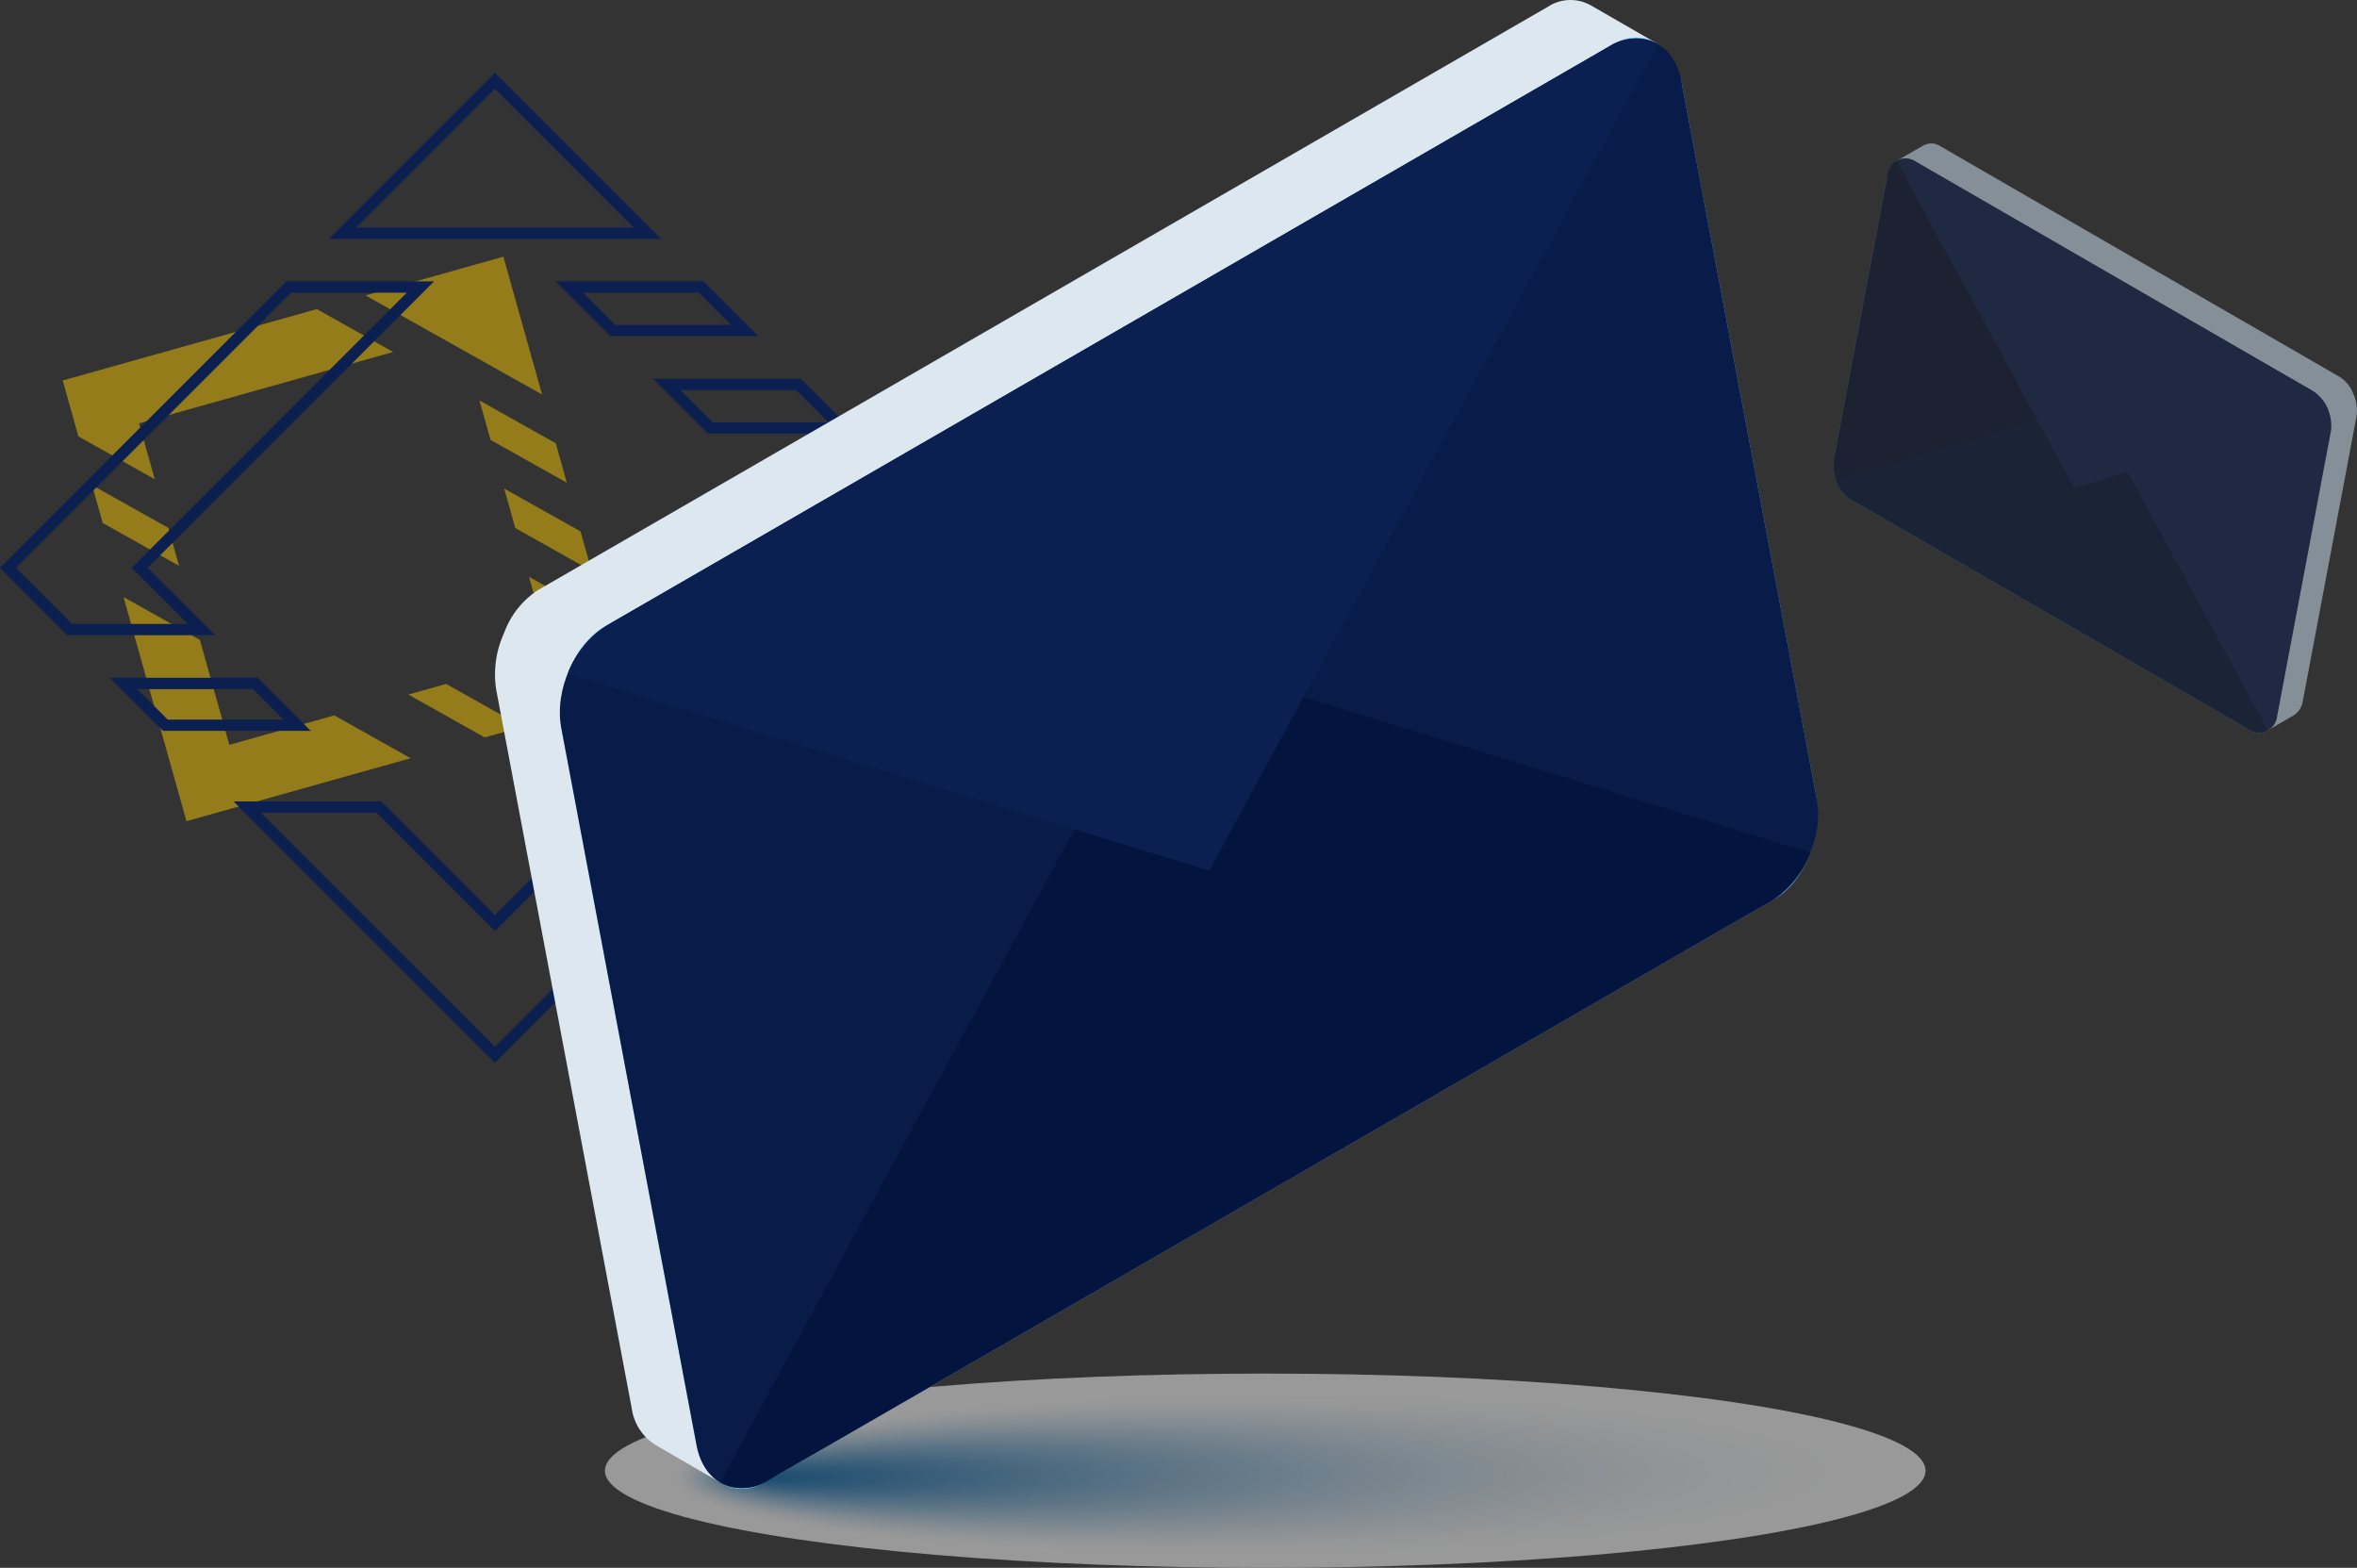 <svg xmlns="http://www.w3.org/2000/svg" xmlns:xlink="http://www.w3.org/1999/xlink" width="314.117" height="208.929" viewBox="0 0 314.117 208.929">
  <rect x="0" y="0" width="314.117" height="208.929" fill="#333333" stroke="none"/>
  <defs>
    <clipPath id="clip-path">
      <ellipse id="Ellipse_96" data-name="Ellipse 96" cx="88" cy="12.944" rx="88" ry="12.944" transform="translate(210.447 312.024)" fill="none"/>
    </clipPath>
    <linearGradient id="linear-gradient" x1="-123.683" y1="23.212" x2="-122.542" y2="23.212" gradientUnits="objectBoundingBox">
      <stop offset="0" stop-color="#7bdaff"/>
      <stop offset="1" stop-color="#59bdef"/>
    </linearGradient>
    <linearGradient id="linear-gradient-2" x1="-18.466" y1="-1.705" x2="-17.325" y2="-1.705" xlink:href="#linear-gradient"/>
  </defs>
  <g id="Contact-us" transform="translate(-129.829 -128.982)">
    <g id="Group_22" data-name="Group 22">
      <path id="Path_173" data-name="Path 173" d="M234.166,250.505l3.072-1.774L240.3,250.5l-3.073,1.775Z" fill="#fff"/>
      <path id="Path_174" data-name="Path 174" d="M240.7,254.277l3.073-1.774,3.061,1.768-3.072,1.773Z" fill="#fff"/>
      <path id="Path_175" data-name="Path 175" d="M247.234,258.05l3.073-1.774,3.061,1.767-3.072,1.775Z" fill="#fff"/>
      <path id="Path_176" data-name="Path 176" d="M253.768,261.822l3.072-1.774,3.061,1.768-3.072,1.773Z" fill="#fff"/>
      <path id="Path_177" data-name="Path 177" d="M260.3,265.6l3.072-1.774,3.062,1.767-3.073,1.775Z" fill="#fff"/>
    </g>
    <g id="Group_25" data-name="Group 25" opacity="0.5" style="mix-blend-mode: multiply;isolation: isolate">
      <g id="Group_24" data-name="Group 24">
        <g id="Group_23" data-name="Group 23" clip-path="url(#clip-path)">
          <rect id="Rectangle_558" data-name="Rectangle 558" width="176" height="25.888" transform="translate(210.447 312.024)" fill="#fff"/>
          <ellipse id="Ellipse_1" data-name="Ellipse 1" cx="78.792" cy="10.578" rx="78.792" ry="10.578" transform="translate(219.388 315.376) rotate(-0.323)" fill="#fff"/>
          <ellipse id="Ellipse_2" data-name="Ellipse 2" cx="78.483" cy="10.537" rx="78.483" ry="10.537" transform="translate(219.428 315.417) rotate(-0.323)" fill="#fff"/>
          <ellipse id="Ellipse_3" data-name="Ellipse 3" cx="78.174" cy="10.495" rx="78.174" ry="10.495" transform="translate(219.467 315.458) rotate(-0.323)" fill="#fff"/>
          <ellipse id="Ellipse_4" data-name="Ellipse 4" cx="77.865" cy="10.454" rx="77.865" ry="10.454" transform="translate(219.507 315.499) rotate(-0.323)" fill="#fff"/>
          <ellipse id="Ellipse_5" data-name="Ellipse 5" cx="77.556" cy="10.412" rx="77.556" ry="10.412" transform="translate(219.546 315.54) rotate(-0.323)" fill="#fff"/>
          <ellipse id="Ellipse_6" data-name="Ellipse 6" cx="77.247" cy="10.371" rx="77.247" ry="10.371" transform="translate(219.585 315.582) rotate(-0.323)" fill="#feffff"/>
          <ellipse id="Ellipse_7" data-name="Ellipse 7" cx="76.938" cy="10.329" rx="76.938" ry="10.329" transform="translate(219.625 315.623) rotate(-0.323)" fill="#feffff"/>
          <ellipse id="Ellipse_8" data-name="Ellipse 8" cx="76.629" cy="10.288" rx="76.629" ry="10.288" transform="matrix(1, -0.006, 0.006, 1, 219.664, 315.664)" fill="#fefeff"/>
          <ellipse id="Ellipse_9" data-name="Ellipse 9" cx="76.32" cy="10.246" rx="76.32" ry="10.246" transform="translate(219.704 315.705) rotate(-0.323)" fill="#fefeff"/>
          <ellipse id="Ellipse_10" data-name="Ellipse 10" cx="76.011" cy="10.205" rx="76.011" ry="10.205" transform="translate(219.743 315.746) rotate(-0.323)" fill="#fefeff"/>
          <ellipse id="Ellipse_11" data-name="Ellipse 11" cx="75.702" cy="10.163" rx="75.702" ry="10.163" transform="translate(219.782 315.787) rotate(-0.323)" fill="#fdfeff"/>
          <ellipse id="Ellipse_12" data-name="Ellipse 12" cx="75.393" cy="10.122" rx="75.393" ry="10.122" transform="translate(219.822 315.828) rotate(-0.323)" fill="#fdfefe"/>
          <ellipse id="Ellipse_13" data-name="Ellipse 13" cx="75.084" cy="10.08" rx="75.084" ry="10.08" transform="translate(219.861 315.869) rotate(-0.323)" fill="#fdfefe"/>
          <ellipse id="Ellipse_14" data-name="Ellipse 14" cx="74.775" cy="10.039" rx="74.775" ry="10.039" transform="translate(219.901 315.91) rotate(-0.323)" fill="#fdfefe"/>
          <ellipse id="Ellipse_15" data-name="Ellipse 15" cx="74.466" cy="9.997" rx="74.466" ry="9.997" transform="translate(219.94 315.951) rotate(-0.323)" fill="#fcfdfe"/>
          <ellipse id="Ellipse_16" data-name="Ellipse 16" cx="74.157" cy="9.956" rx="74.157" ry="9.956" transform="matrix(1, -0.006, 0.006, 1, 219.98, 315.993)" fill="#fcfdfe"/>
          <ellipse id="Ellipse_17" data-name="Ellipse 17" cx="73.848" cy="9.914" rx="73.848" ry="9.914" transform="translate(220.019 316.034) rotate(-0.323)" fill="#fcfdfe"/>
          <ellipse id="Ellipse_18" data-name="Ellipse 18" cx="73.539" cy="9.873" rx="73.539" ry="9.873" transform="translate(220.058 316.075) rotate(-0.323)" fill="#fbfdfe"/>
          <path id="Path_178" data-name="Path 178" d="M366.611,325.121c.031,5.429-32.73,10.016-73.173,10.244s-73.254-3.988-73.285-9.418,32.731-10.016,73.174-10.244S366.581,319.691,366.611,325.121Z" fill="#fbfdfe"/>
          <ellipse id="Ellipse_19" data-name="Ellipse 19" cx="72.921" cy="9.79" rx="72.921" ry="9.79" transform="translate(220.137 316.157) rotate(-0.323)" fill="#fbfcfe"/>
          <ellipse id="Ellipse_20" data-name="Ellipse 20" cx="72.612" cy="9.748" rx="72.612" ry="9.748" transform="matrix(1, -0.006, 0.006, 1, 220.177, 316.198)" fill="#fafcfe"/>
          <ellipse id="Ellipse_21" data-name="Ellipse 21" cx="72.303" cy="9.707" rx="72.303" ry="9.707" transform="matrix(1, -0.006, 0.006, 1, 220.216, 316.239)" fill="#fafcfd"/>
          <ellipse id="Ellipse_22" data-name="Ellipse 22" cx="71.994" cy="9.665" rx="71.994" ry="9.665" transform="translate(220.256 316.28) rotate(-0.323)" fill="#fafcfd"/>
          <ellipse id="Ellipse_23" data-name="Ellipse 23" cx="71.685" cy="9.624" rx="71.685" ry="9.624" transform="matrix(1, -0.006, 0.006, 1, 220.295, 316.322)" fill="#f9fcfd"/>
          <ellipse id="Ellipse_24" data-name="Ellipse 24" cx="71.376" cy="9.582" rx="71.376" ry="9.582" transform="translate(220.334 316.363) rotate(-0.323)" fill="#f9fbfd"/>
          <ellipse id="Ellipse_25" data-name="Ellipse 25" cx="71.067" cy="9.541" rx="71.067" ry="9.541" transform="matrix(1, -0.006, 0.006, 1, 220.374, 316.404)" fill="#f8fbfd"/>
          <ellipse id="Ellipse_26" data-name="Ellipse 26" cx="70.758" cy="9.499" rx="70.758" ry="9.499" transform="translate(220.413 316.445) rotate(-0.323)" fill="#f8fbfd"/>
          <ellipse id="Ellipse_27" data-name="Ellipse 27" cx="70.449" cy="9.458" rx="70.449" ry="9.458" transform="translate(220.453 316.486) rotate(-0.323)" fill="#f8fafd"/>
          <path id="Path_179" data-name="Path 179" d="M360.824,325.152c.029,5.2-31.35,9.594-70.086,9.812s-70.164-3.82-70.193-9.021,31.349-9.593,70.086-9.812S360.794,319.952,360.824,325.152Z" fill="#f7fafc"/>
          <ellipse id="Ellipse_28" data-name="Ellipse 28" cx="69.831" cy="9.375" rx="69.831" ry="9.375" transform="translate(220.532 316.568) rotate(-0.323)" fill="#f7fafc"/>
          <ellipse id="Ellipse_29" data-name="Ellipse 29" cx="69.522" cy="9.334" rx="69.522" ry="9.334" transform="translate(220.571 316.609) rotate(-0.323)" fill="#f6fafc"/>
          <path id="Path_180" data-name="Path 180" d="M359.087,325.161c.029,5.132-30.935,9.467-69.16,9.683s-69.235-3.77-69.264-8.9,30.935-9.467,69.16-9.682S359.058,320.03,359.087,325.161Z" fill="#f6f9fc"/>
          <ellipse id="Ellipse_30" data-name="Ellipse 30" cx="68.904" cy="9.251" rx="68.904" ry="9.251" transform="matrix(1, -0.006, 0.006, 1, 220.65, 316.691)" fill="#f5f9fc"/>
          <ellipse id="Ellipse_31" data-name="Ellipse 31" cx="68.595" cy="9.209" rx="68.595" ry="9.209" transform="translate(220.689 316.733) rotate(-0.323)" fill="#f5f9fc"/>
          <ellipse id="Ellipse_32" data-name="Ellipse 32" cx="68.286" cy="9.168" rx="68.286" ry="9.168" transform="translate(220.729 316.774) rotate(-0.323)" fill="#f4f9fc"/>
          <ellipse id="Ellipse_33" data-name="Ellipse 33" cx="67.977" cy="9.126" rx="67.977" ry="9.126" transform="matrix(1, -0.006, 0.006, 1, 220.768, 316.815)" fill="#f4f8fb"/>
          <ellipse id="Ellipse_34" data-name="Ellipse 34" cx="67.668" cy="9.085" rx="67.668" ry="9.085" transform="matrix(1, -0.006, 0.006, 1, 220.807, 316.856)" fill="#f3f8fb"/>
          <ellipse id="Ellipse_35" data-name="Ellipse 35" cx="67.359" cy="9.043" rx="67.359" ry="9.043" transform="translate(220.847 316.897) rotate(-0.323)" fill="#f3f8fb"/>
          <ellipse id="Ellipse_36" data-name="Ellipse 36" cx="67.05" cy="9.002" rx="67.05" ry="9.002" transform="translate(220.886 316.938) rotate(-0.323)" fill="#f2f7fb"/>
          <ellipse id="Ellipse_37" data-name="Ellipse 37" cx="66.742" cy="8.96" rx="66.742" ry="8.96" transform="matrix(1, -0.006, 0.006, 1, 220.926, 316.979)" fill="#f2f7fb"/>
          <path id="Path_181" data-name="Path 181" d="M353.878,325.189c.028,4.926-29.692,9.087-66.381,9.294s-66.454-3.618-66.482-8.544,29.692-9.086,66.382-9.293S353.85,320.264,353.878,325.189Z" fill="#f1f7fb"/>
          <ellipse id="Ellipse_38" data-name="Ellipse 38" cx="66.124" cy="8.877" rx="66.124" ry="8.877" transform="matrix(1, -0.006, 0.006, 1, 221.005, 317.061)" fill="#f1f6fa"/>
          <ellipse id="Ellipse_39" data-name="Ellipse 39" cx="65.814" cy="8.836" rx="65.814" ry="8.836" transform="translate(221.044 317.103) rotate(-0.323)" fill="#f0f6fa"/>
          <path id="Path_182" data-name="Path 182" d="M352.142,325.2c.027,4.857-29.278,8.959-65.455,9.163s-65.527-3.567-65.554-8.424,29.278-8.96,65.455-9.164S352.115,320.342,352.142,325.2Z" fill="#f0f6fa"/>
          <path id="Path_183" data-name="Path 183" d="M351.563,325.2c.027,4.834-29.14,8.917-65.146,9.12s-65.218-3.551-65.245-8.385,29.14-8.917,65.146-9.12S351.536,320.368,351.563,325.2Z" fill="#eff5fa"/>
          <path id="Path_184" data-name="Path 184" d="M350.984,325.2c.027,4.811-29,8.875-64.837,9.077s-64.908-3.534-64.936-8.345,29-8.875,64.838-9.077S350.957,320.394,350.984,325.2Z" fill="#eef5fa"/>
          <path id="Path_185" data-name="Path 185" d="M350.406,325.208c.027,4.788-28.864,8.833-64.529,9.034s-64.6-3.517-64.626-8.3,28.863-8.833,64.528-9.034S350.379,320.42,350.406,325.208Z" fill="#eef5fa"/>
          <ellipse id="Ellipse_40" data-name="Ellipse 40" cx="64.27" cy="8.628" rx="64.27" ry="8.628" transform="matrix(1, -0.006, 0.006, 1, 221.241, 317.308)" fill="#edf4f9"/>
          <path id="Path_186" data-name="Path 186" d="M349.248,325.214c.027,4.743-28.587,8.749-63.911,8.948s-63.981-3.484-64.008-8.226,28.587-8.748,63.911-8.948S349.221,320.472,349.248,325.214Z" fill="#edf4f9"/>
          <ellipse id="Ellipse_41" data-name="Ellipse 41" cx="63.652" cy="8.545" rx="63.652" ry="8.545" transform="translate(221.32 317.39) rotate(-0.323)" fill="#ecf3f9"/>
          <ellipse id="Ellipse_42" data-name="Ellipse 42" cx="63.343" cy="8.504" rx="63.343" ry="8.504" transform="matrix(1, -0.006, 0.006, 1, 221.359, 317.431)" fill="#ebf3f9"/>
          <path id="Path_187" data-name="Path 187" d="M347.512,325.224c.026,4.673-28.173,8.621-62.985,8.818s-63.054-3.434-63.08-8.107,28.172-8.622,62.984-8.818S347.485,320.55,347.512,325.224Z" fill="#ebf3f9"/>
          <path id="Path_188" data-name="Path 188" d="M346.933,325.227c.026,4.65-28.035,8.579-62.676,8.774s-62.745-3.416-62.771-8.067,28.034-8.579,62.676-8.774S346.907,320.576,346.933,325.227Z" fill="#eaf2f8"/>
          <ellipse id="Ellipse_43" data-name="Ellipse 43" cx="62.416" cy="8.379" rx="62.416" ry="8.379" transform="translate(221.478 317.555) rotate(-0.323)" fill="#eaf2f8"/>
          <ellipse id="Ellipse_44" data-name="Ellipse 44" cx="62.107" cy="8.338" rx="62.107" ry="8.338" transform="translate(221.517 317.596) rotate(-0.323)" fill="#e9f2f8"/>
          <path id="Path_189" data-name="Path 189" d="M345.2,325.236c.026,4.582-27.621,8.452-61.75,8.645s-61.818-3.366-61.844-7.948,27.621-8.452,61.75-8.645S345.171,320.654,345.2,325.236Z" fill="#e8f1f8"/>
          <path id="Path_190" data-name="Path 190" d="M344.618,325.239c.025,4.559-27.483,8.41-61.441,8.6s-61.509-3.349-61.535-7.908,27.483-8.41,61.442-8.6S344.592,320.68,344.618,325.239Z" fill="#e8f1f7"/>
          <ellipse id="Ellipse_45" data-name="Ellipse 45" cx="61.18" cy="8.213" rx="61.18" ry="8.213" transform="translate(221.635 317.719) rotate(-0.323)" fill="#e7f0f7"/>
          <ellipse id="Ellipse_46" data-name="Ellipse 46" cx="60.871" cy="8.172" rx="60.871" ry="8.172" transform="translate(221.675 317.76) rotate(-0.323)" fill="#e6f0f7"/>
          <ellipse id="Ellipse_47" data-name="Ellipse 47" cx="60.562" cy="8.131" rx="60.562" ry="8.131" transform="translate(221.714 317.801) rotate(-0.323)" fill="#e6eff7"/>
          <ellipse id="Ellipse_48" data-name="Ellipse 48" cx="60.253" cy="8.089" rx="60.253" ry="8.089" transform="translate(221.754 317.843) rotate(-0.323)" fill="#e5eff7"/>
          <ellipse id="Ellipse_49" data-name="Ellipse 49" cx="59.944" cy="8.048" rx="59.944" ry="8.048" transform="translate(221.793 317.884) rotate(-0.323)" fill="#e4eff6"/>
          <ellipse id="Ellipse_50" data-name="Ellipse 50" cx="59.635" cy="8.006" rx="59.635" ry="8.006" transform="translate(221.832 317.925) rotate(-0.323)" fill="#e4eef6"/>
          <path id="Path_191" data-name="Path 191" d="M340.566,325.261c.025,4.4-26.515,8.114-59.279,8.3s-59.345-3.231-59.37-7.63,26.515-8.114,59.28-8.3S340.542,320.862,340.566,325.261Z" fill="#e3eef6"/>
          <path id="Path_192" data-name="Path 192" d="M339.988,325.264c.024,4.376-26.378,8.072-58.971,8.256s-59.036-3.214-59.061-7.59,26.377-8.072,58.971-8.256S339.963,320.888,339.988,325.264Z" fill="#e2edf6"/>
          <ellipse id="Ellipse_51" data-name="Ellipse 51" cx="58.708" cy="7.882" rx="58.708" ry="7.882" transform="translate(221.951 318.048) rotate(-0.323)" fill="#e1edf6"/>
          <path id="Path_193" data-name="Path 193" d="M338.83,325.27c.025,4.33-26.1,7.988-58.354,8.17s-58.417-3.181-58.442-7.511,26.1-7.987,58.354-8.169S338.806,320.94,338.83,325.27Z" fill="#e1ecf5"/>
          <path id="Path_194" data-name="Path 194" d="M338.251,325.274c.025,4.307-25.963,7.945-58.045,8.126s-58.108-3.164-58.133-7.471,25.964-7.945,58.045-8.126S338.227,320.966,338.251,325.274Z" fill="#e0ecf5"/>
          <path id="Path_195" data-name="Path 195" d="M337.672,325.277c.025,4.284-25.825,7.9-57.736,8.083s-57.8-3.147-57.823-7.432,25.825-7.9,57.736-8.082S337.648,320.992,337.672,325.277Z" fill="#dfecf5"/>
          <path id="Path_196" data-name="Path 196" d="M337.094,325.28c.024,4.261-25.687,7.861-57.428,8.04s-57.49-3.131-57.514-7.392,25.687-7.861,57.427-8.04S337.07,321.018,337.094,325.28Z" fill="#dfebf5"/>
          <ellipse id="Ellipse_52" data-name="Ellipse 52" cx="57.163" cy="7.674" rx="57.163" ry="7.674" transform="translate(222.148 318.254) rotate(-0.323)" fill="#deebf4"/>
          <ellipse id="Ellipse_53" data-name="Ellipse 53" cx="56.854" cy="7.633" rx="56.854" ry="7.633" transform="translate(222.187 318.295) rotate(-0.323)" fill="#ddeaf4"/>
          <path id="Path_197" data-name="Path 197" d="M335.357,325.289c.024,4.193-25.272,7.734-56.5,7.91s-56.563-3.08-56.587-7.272,25.273-7.734,56.5-7.91S335.334,321.1,335.357,325.289Z" fill="#dceaf4"/>
          <ellipse id="Ellipse_54" data-name="Ellipse 54" cx="56.236" cy="7.55" rx="56.236" ry="7.55" transform="matrix(1, -0.006, 0.006, 1, 222.266, 318.377)" fill="#dce9f4"/>
          <ellipse id="Ellipse_55" data-name="Ellipse 55" cx="55.927" cy="7.508" rx="55.927" ry="7.508" transform="matrix(1, -0.006, 0.006, 1, 222.305, 318.418)" fill="#dbe9f3"/>
          <path id="Path_198" data-name="Path 198" d="M333.621,325.3c.023,4.124-24.858,7.608-55.575,7.781s-55.636-3.029-55.659-7.153,24.859-7.607,55.575-7.781S333.6,321.175,333.621,325.3Z" fill="#dae8f3"/>
          <path id="Path_199" data-name="Path 199" d="M333.042,325.3c.023,4.1-24.72,7.564-55.266,7.737s-55.327-3.013-55.35-7.113,24.72-7.565,55.266-7.738S333.019,321.2,333.042,325.3Z" fill="#d9e8f3"/>
          <ellipse id="Ellipse_56" data-name="Ellipse 56" cx="55" cy="7.384" rx="55" ry="7.384" transform="translate(222.424 318.541) rotate(-0.323)" fill="#d8e7f3"/>
          <ellipse id="Ellipse_57" data-name="Ellipse 57" cx="54.691" cy="7.342" rx="54.691" ry="7.342" transform="matrix(1, -0.006, 0.006, 1, 222.463, 318.583)" fill="#d8e7f2"/>
          <path id="Path_200" data-name="Path 200" d="M331.306,325.311c.023,4.032-24.306,7.438-54.34,7.607s-54.4-2.961-54.422-6.994,24.306-7.438,54.34-7.607S331.283,321.279,331.306,325.311Z" fill="#d7e6f2"/>
          <path id="Path_201" data-name="Path 201" d="M330.727,325.314c.023,4.009-24.168,7.4-54.031,7.564s-54.09-2.945-54.113-6.954,24.168-7.4,54.031-7.564S330.7,321.3,330.727,325.314Z" fill="#d6e6f2"/>
          <ellipse id="Ellipse_58" data-name="Ellipse 58" cx="53.764" cy="7.218" rx="53.764" ry="7.218" transform="translate(222.581 318.706) rotate(-0.323)" fill="#d5e5f2"/>
          <path id="Path_202" data-name="Path 202" d="M329.57,325.32c.022,3.964-23.892,7.312-53.414,7.478s-53.472-2.911-53.5-6.875,23.892-7.311,53.414-7.477S329.547,321.357,329.57,325.32Z" fill="#d4e5f1"/>
          <path id="Path_203" data-name="Path 203" d="M328.991,325.323c.022,3.941-23.754,7.269-53.105,7.435s-53.163-2.895-53.186-6.835,23.754-7.269,53.1-7.435S328.969,321.383,328.991,325.323Z" fill="#d4e4f1"/>
          <ellipse id="Ellipse_59" data-name="Ellipse 59" cx="52.837" cy="7.093" rx="52.837" ry="7.093" transform="translate(222.7 318.829) rotate(-0.323)" fill="#d3e4f1"/>
          <ellipse id="Ellipse_60" data-name="Ellipse 60" cx="52.528" cy="7.052" rx="52.528" ry="7.052" transform="translate(222.739 318.87) rotate(-0.323)" fill="#d2e3f0"/>
          <ellipse id="Ellipse_61" data-name="Ellipse 61" cx="52.219" cy="7.011" rx="52.219" ry="7.011" transform="translate(222.779 318.911) rotate(-0.323)" fill="#d1e3f0"/>
          <ellipse id="Ellipse_62" data-name="Ellipse 62" cx="51.91" cy="6.969" rx="51.91" ry="6.969" transform="translate(222.818 318.953) rotate(-0.323)" fill="#d0e2f0"/>
          <path id="Path_204" data-name="Path 204" d="M326.1,325.339c.021,3.826-23.063,7.058-51.561,7.218s-51.618-2.81-51.64-6.636,23.064-7.058,51.562-7.218S326.075,321.513,326.1,325.339Z" fill="#cfe2f0"/>
          <ellipse id="Ellipse_63" data-name="Ellipse 63" cx="51.292" cy="6.886" rx="51.292" ry="6.886" transform="translate(222.897 319.035) rotate(-0.323)" fill="#cee1ef"/>
          <path id="Path_205" data-name="Path 205" d="M324.939,325.345c.022,3.78-22.787,6.973-50.943,7.132s-51-2.777-51.021-6.557,22.787-6.973,50.944-7.132S324.918,321.565,324.939,325.345Z" fill="#cee1ef"/>
          <ellipse id="Ellipse_64" data-name="Ellipse 64" cx="50.674" cy="6.803" rx="50.674" ry="6.803" transform="translate(222.976 319.117) rotate(-0.323)" fill="#cde0ef"/>
          <ellipse id="Ellipse_65" data-name="Ellipse 65" cx="50.365" cy="6.762" rx="50.365" ry="6.762" transform="matrix(1, -0.006, 0.006, 1, 223.015, 319.158)" fill="#cce0ef"/>
          <ellipse id="Ellipse_66" data-name="Ellipse 66" cx="50.056" cy="6.72" rx="50.056" ry="6.72" transform="matrix(1, -0.006, 0.006, 1, 223.054, 319.199)" fill="#cbdfee"/>
          <ellipse id="Ellipse_67" data-name="Ellipse 67" cx="49.747" cy="6.679" rx="49.747" ry="6.679" transform="translate(223.094 319.24) rotate(-0.323)" fill="#cadfee"/>
          <path id="Path_206" data-name="Path 206" d="M322.045,325.361c.021,3.665-22.1,6.762-49.4,6.916s-49.454-2.693-49.474-6.358,22.1-6.762,49.4-6.916S322.025,321.7,322.045,325.361Z" fill="#c9deee"/>
          <path id="Path_207" data-name="Path 207" d="M321.467,325.364c.02,3.643-21.959,6.719-49.091,6.873s-49.145-2.676-49.166-6.319,21.958-6.72,49.091-6.873S321.446,321.721,321.467,325.364Z" fill="#c8deed"/>
          <ellipse id="Ellipse_68" data-name="Ellipse 68" cx="48.82" cy="6.554" rx="48.82" ry="6.554" transform="translate(223.212 319.364) rotate(-0.323)" fill="#c7dded"/>
          <ellipse id="Ellipse_69" data-name="Ellipse 69" cx="48.511" cy="6.513" rx="48.511" ry="6.513" transform="translate(223.252 319.405) rotate(-0.323)" fill="#c6dced"/>
          <path id="Path_208" data-name="Path 208" d="M319.73,325.373c.02,3.574-21.544,6.593-48.165,6.743s-48.217-2.625-48.237-6.2,21.544-6.593,48.164-6.743S319.71,321.8,319.73,325.373Z" fill="#c6dced"/>
          <path id="Path_209" data-name="Path 209" d="M319.152,325.376c.02,3.551-21.406,6.551-47.857,6.7s-47.908-2.608-47.928-6.159,21.406-6.551,47.856-6.7S319.132,321.825,319.152,325.376Z" fill="#c5dbec"/>
          <ellipse id="Ellipse_70" data-name="Ellipse 70" cx="47.584" cy="6.388" rx="47.584" ry="6.388" transform="translate(223.37 319.528) rotate(-0.323)" fill="#c4dbec"/>
          <path id="Path_210" data-name="Path 210" d="M317.994,325.383c.02,3.505-21.13,6.466-47.239,6.613s-47.29-2.575-47.31-6.08,21.13-6.466,47.239-6.613S317.974,321.877,317.994,325.383Z" fill="#c3daec"/>
          <path id="Path_211" data-name="Path 211" d="M317.415,325.386c.02,3.482-20.991,6.424-46.93,6.57s-46.981-2.558-47-6.04,20.992-6.424,46.93-6.571S317.4,321.9,317.415,325.386Z" fill="#c2daeb"/>
          <ellipse id="Ellipse_71" data-name="Ellipse 71" cx="46.657" cy="6.264" rx="46.657" ry="6.264" transform="matrix(1, -0.006, 0.006, 1, 223.488, 319.652)" fill="#c1d9eb"/>
          <ellipse id="Ellipse_72" data-name="Ellipse 72" cx="46.348" cy="6.222" rx="46.348" ry="6.222" transform="matrix(1, -0.006, 0.006, 1, 223.527, 319.693)" fill="#c0d8eb"/>
          <path id="Path_212" data-name="Path 212" d="M315.679,325.395c.019,3.414-20.577,6.3-46,6.441s-46.054-2.508-46.073-5.922,20.577-6.3,46-6.44S315.66,321.981,315.679,325.395Z" fill="#bfd8ea"/>
          <ellipse id="Ellipse_73" data-name="Ellipse 73" cx="45.73" cy="6.139" rx="45.73" ry="6.139" transform="translate(223.606 319.775) rotate(-0.323)" fill="#bed7ea"/>
          <path id="Path_213" data-name="Path 213" d="M314.521,325.4c.019,3.368-20.3,6.213-45.386,6.354s-45.436-2.474-45.455-5.841,20.3-6.213,45.386-6.354S314.5,322.034,314.521,325.4Z" fill="#bdd7ea"/>
          <ellipse id="Ellipse_74" data-name="Ellipse 74" cx="45.112" cy="6.056" rx="45.112" ry="6.056" transform="matrix(1, -0.006, 0.006, 1, 223.685, 319.857)" fill="#bcd6e9"/>
          <path id="Path_214" data-name="Path 214" d="M313.364,325.408c.019,3.321-20.025,6.127-44.769,6.267s-44.818-2.44-44.836-5.762,20.024-6.128,44.768-6.268S313.345,322.086,313.364,325.408Z" fill="#bbd5e9"/>
          <path id="Path_215" data-name="Path 215" d="M312.785,325.411c.019,3.3-19.887,6.085-44.46,6.224s-44.509-2.423-44.527-5.722,19.887-6.086,44.46-6.225S312.766,322.112,312.785,325.411Z" fill="#bad5e9"/>
          <ellipse id="Ellipse_75" data-name="Ellipse 75" cx="44.185" cy="5.932" rx="44.185" ry="5.932" transform="translate(223.803 319.98) rotate(-0.323)" fill="#b9d4e9"/>
          <ellipse id="Ellipse_76" data-name="Ellipse 76" cx="43.876" cy="5.89" rx="43.876" ry="5.89" transform="translate(223.843 320.021) rotate(-0.323)" fill="#b8d4e8"/>
          <path id="Path_216" data-name="Path 216" d="M311.049,325.42c.018,3.23-19.473,5.959-43.534,6.1s-43.581-2.373-43.6-5.6,19.473-5.958,43.534-6.094S311.03,322.19,311.049,325.42Z" fill="#b7d3e8"/>
          <path id="Path_217" data-name="Path 217" d="M310.47,325.423c.018,3.207-19.335,5.917-43.225,6.051s-43.272-2.356-43.291-5.563,19.335-5.917,43.225-6.051S310.452,322.216,310.47,325.423Z" fill="#b6d2e8"/>
          <ellipse id="Ellipse_77" data-name="Ellipse 77" cx="42.949" cy="5.766" rx="42.949" ry="5.766" transform="matrix(1, -0.006, 0.006, 1, 223.961, 320.145)" fill="#b5d2e7"/>
          <path id="Path_218" data-name="Path 218" d="M309.312,325.429c.018,3.162-19.058,5.832-42.607,5.965s-42.654-2.322-42.672-5.484,19.058-5.832,42.607-5.965S309.3,322.268,309.312,325.429Z" fill="#b4d1e7"/>
          <ellipse id="Ellipse_78" data-name="Ellipse 78" cx="42.331" cy="5.683" rx="42.331" ry="5.683" transform="translate(224.04 320.227) rotate(-0.323)" fill="#b3d1e7"/>
          <path id="Path_219" data-name="Path 219" d="M308.155,325.436c.017,3.115-18.782,5.747-41.99,5.878s-42.036-2.289-42.054-5.4,18.782-5.748,41.99-5.879S308.137,322.32,308.155,325.436Z" fill="#b2d0e6"/>
          <path id="Path_220" data-name="Path 220" d="M307.576,325.439c.017,3.092-18.644,5.705-41.681,5.835S224.168,329,224.15,325.909s18.644-5.7,41.682-5.835S307.559,322.346,307.576,325.439Z" fill="#b1cfe6"/>
          <path id="Path_221" data-name="Path 221" d="M307,325.442c.018,3.07-18.506,5.663-41.372,5.792s-41.418-2.255-41.435-5.325,18.505-5.663,41.372-5.792S306.98,322.372,307,325.442Z" fill="#b0cfe6"/>
          <path id="Path_222" data-name="Path 222" d="M306.418,325.445c.018,3.047-18.367,5.621-41.063,5.749s-41.109-2.238-41.126-5.285,18.368-5.621,41.064-5.749S306.4,322.4,306.418,325.445Z" fill="#afcee5"/>
          <path id="Path_223" data-name="Path 223" d="M305.84,325.448c.017,3.024-18.23,5.579-40.755,5.706s-40.8-2.222-40.817-5.246,18.23-5.578,40.755-5.7S305.823,322.424,305.84,325.448Z" fill="#aecde5"/>
          <path id="Path_224" data-name="Path 224" d="M305.261,325.451c.017,3-18.092,5.536-40.446,5.663s-40.491-2.205-40.508-5.206,18.092-5.537,40.446-5.663S305.244,322.45,305.261,325.451Z" fill="#adcde5"/>
          <ellipse id="Ellipse_79" data-name="Ellipse 79" cx="40.168" cy="5.393" rx="40.168" ry="5.393" transform="matrix(1, -0.006, 0.006, 1, 224.316, 320.515)" fill="#accce4"/>
          <path id="Path_225" data-name="Path 225" d="M304.1,325.457c.017,2.956-17.815,5.452-39.828,5.576s-39.873-2.171-39.889-5.126,17.815-5.452,39.828-5.576S304.087,322.5,304.1,325.457Z" fill="#abcce4"/>
          <path id="Path_226" data-name="Path 226" d="M303.525,325.46c.016,2.933-17.678,5.41-39.52,5.533s-39.564-2.154-39.58-5.086,17.677-5.41,39.52-5.533S303.508,322.528,303.525,325.46Z" fill="#aacbe4"/>
          <path id="Path_227" data-name="Path 227" d="M302.946,325.464c.016,2.909-17.539,5.367-39.212,5.489s-39.254-2.137-39.27-5.047,17.539-5.367,39.211-5.489S302.929,322.554,302.946,325.464Z" fill="#a9cae3"/>
          <ellipse id="Ellipse_80" data-name="Ellipse 80" cx="38.933" cy="5.227" rx="38.933" ry="5.227" transform="translate(224.474 320.679) rotate(-0.323)" fill="#a8cae3"/>
          <path id="Path_228" data-name="Path 228" d="M301.788,325.47c.016,2.863-17.263,5.282-38.593,5.4s-38.636-2.1-38.653-4.968,17.263-5.282,38.594-5.4S301.772,322.606,301.788,325.47Z" fill="#a7c9e3"/>
          <path id="Path_229" data-name="Path 229" d="M301.209,325.473c.016,2.841-17.124,5.24-38.284,5.36s-38.328-2.087-38.343-4.928,17.124-5.24,38.284-5.36S301.193,322.632,301.209,325.473Z" fill="#a6c8e2"/>
          <path id="Path_230" data-name="Path 230" d="M300.631,325.476c.015,2.818-16.987,5.2-37.977,5.317s-38.017-2.07-38.033-4.888,16.986-5.2,37.976-5.317S300.615,322.658,300.631,325.476Z" fill="#a4c8e2"/>
          <path id="Path_231" data-name="Path 231" d="M300.052,325.479c.016,2.795-16.849,5.156-37.668,5.274S224.676,328.7,224.66,325.9s16.848-5.155,37.667-5.273S300.036,322.684,300.052,325.479Z" fill="#a3c7e2"/>
          <path id="Path_232" data-name="Path 232" d="M299.473,325.482c.016,2.772-16.71,5.114-37.359,5.23s-37.4-2.036-37.415-4.808,16.711-5.114,37.359-5.23S299.457,322.71,299.473,325.482Z" fill="#a2c6e1"/>
          <path id="Path_233" data-name="Path 233" d="M298.894,325.485c.016,2.749-16.572,5.072-37.05,5.187s-37.09-2.019-37.106-4.768,16.573-5.072,37.05-5.187S298.879,322.736,298.894,325.485Z" fill="#a1c6e1"/>
          <ellipse id="Ellipse_81" data-name="Ellipse 81" cx="36.77" cy="4.936" rx="36.77" ry="4.936" transform="translate(224.75 320.967) rotate(-0.323)" fill="#a0c5e0"/>
          <path id="Path_234" data-name="Path 234" d="M297.737,325.492c.015,2.7-16.3,4.987-36.433,5.1s-36.472-1.986-36.487-4.689,16.3-4.987,36.432-5.1S297.722,322.788,297.737,325.492Z" fill="#9fc4e0"/>
          <path id="Path_235" data-name="Path 235" d="M297.158,325.495c.015,2.68-16.158,4.944-36.124,5.057s-36.163-1.969-36.178-4.649,16.158-4.945,36.124-5.058S297.143,322.814,297.158,325.495Z" fill="#9ec4e0"/>
          <path id="Path_236" data-name="Path 236" d="M296.579,325.5c.015,2.657-16.02,4.9-35.815,5.014S224.91,328.56,224.9,325.9s16.02-4.9,35.815-5.014S296.564,322.84,296.579,325.5Z" fill="#9dc3df"/>
          <path id="Path_237" data-name="Path 237" d="M296,325.5c.015,2.635-15.881,4.86-35.506,4.971s-35.545-1.936-35.56-4.57,15.882-4.86,35.506-4.971S295.985,322.866,296,325.5Z" fill="#9cc2df"/>
          <ellipse id="Ellipse_82" data-name="Ellipse 82" cx="35.225" cy="4.729" rx="35.225" ry="4.729" transform="translate(224.947 321.173) rotate(-0.323)" fill="#9ac2df"/>
          <path id="Path_238" data-name="Path 238" d="M294.843,325.507c.014,2.589-15.606,4.776-34.889,4.885s-34.927-1.9-34.941-4.491,15.6-4.776,34.888-4.884S294.828,322.918,294.843,325.507Z" fill="#99c1de"/>
          <path id="Path_239" data-name="Path 239" d="M294.264,325.51c.014,2.566-15.468,4.734-34.58,4.841s-34.618-1.884-34.632-4.45,15.467-4.734,34.58-4.841S294.25,322.944,294.264,325.51Z" fill="#98c0de"/>
          <path id="Path_240" data-name="Path 240" d="M293.685,325.513c.015,2.543-15.329,4.692-34.271,4.8s-34.309-1.868-34.323-4.411,15.329-4.691,34.271-4.8S293.671,322.97,293.685,325.513Z" fill="#97bfde"/>
          <ellipse id="Ellipse_83" data-name="Ellipse 83" cx="33.989" cy="4.563" rx="33.989" ry="4.563" transform="translate(225.104 321.337) rotate(-0.323)" fill="#96bfdd"/>
          <path id="Path_241" data-name="Path 241" d="M292.528,325.52c.014,2.5-15.053,4.606-33.654,4.711s-33.691-1.834-33.7-4.331,15.053-4.607,33.654-4.712S292.514,323.023,292.528,325.52Z" fill="#95bedd"/>
          <path id="Path_242" data-name="Path 242" d="M291.949,325.523c.014,2.474-14.915,4.564-33.345,4.668s-33.382-1.817-33.4-4.292,14.916-4.564,33.345-4.668S291.935,323.048,291.949,325.523Z" fill="#94bddc"/>
          <path id="Path_243" data-name="Path 243" d="M291.37,325.526c.014,2.451-14.777,4.522-33.036,4.625s-33.073-1.8-33.086-4.252,14.777-4.522,33.036-4.625S291.356,323.074,291.37,325.526Z" fill="#92bddc"/>
          <path id="Path_244" data-name="Path 244" d="M290.791,325.529c.014,2.428-14.638,4.48-32.727,4.582s-32.763-1.784-32.777-4.212,14.639-4.48,32.727-4.582S290.778,323.1,290.791,325.529Z" fill="#91bcdc"/>
          <path id="Path_245" data-name="Path 245" d="M290.213,325.532c.013,2.406-14.5,4.438-32.419,4.539S225.34,328.3,225.326,325.9s14.5-4.437,32.419-4.539S290.2,323.127,290.213,325.532Z" fill="#90bbdb"/>
          <path id="Path_246" data-name="Path 246" d="M289.634,325.535c.013,2.383-14.363,4.395-32.11,4.5s-32.145-1.751-32.159-4.133,14.363-4.4,32.11-4.5S289.62,323.153,289.634,325.535Z" fill="#8fbadb"/>
          <path id="Path_247" data-name="Path 247" d="M289.055,325.538c.013,2.36-14.224,4.353-31.8,4.453s-31.836-1.734-31.85-4.094,14.225-4.353,31.8-4.452S289.042,323.179,289.055,325.538Z" fill="#8ebadb"/>
          <path id="Path_248" data-name="Path 248" d="M288.476,325.541c.013,2.337-14.086,4.311-31.492,4.409s-31.527-1.716-31.54-4.053,14.086-4.311,31.492-4.409S288.463,323.2,288.476,325.541Z" fill="#8db9da"/>
          <path id="Path_249" data-name="Path 249" d="M287.9,325.545c.012,2.313-13.949,4.268-31.184,4.365s-31.218-1.7-31.231-4.013,13.948-4.269,31.184-4.366S287.884,323.231,287.9,325.545Z" fill="#8bb8da"/>
          <path id="Path_250" data-name="Path 250" d="M287.319,325.548c.013,2.291-13.811,4.226-30.875,4.322s-30.909-1.683-30.922-3.974,13.81-4.226,30.875-4.322S287.306,323.257,287.319,325.548Z" fill="#8ab8d9"/>
          <ellipse id="Ellipse_84" data-name="Ellipse 84" cx="30.59" cy="4.107" rx="30.59" ry="4.107" transform="translate(225.538 321.789) rotate(-0.323)" fill="#89b7d9"/>
          <path id="Path_251" data-name="Path 251" d="M286.161,325.554c.013,2.245-13.534,4.142-30.257,4.236s-30.291-1.649-30.3-3.9,13.534-4.141,30.258-4.235S286.149,323.309,286.161,325.554Z" fill="#88b6d9"/>
          <ellipse id="Ellipse_85" data-name="Ellipse 85" cx="29.972" cy="4.024" rx="29.972" ry="4.024" transform="translate(225.617 321.871) rotate(-0.323)" fill="#87b5d8"/>
          <path id="Path_252" data-name="Path 252" d="M285,325.56c.012,2.2-13.258,4.057-29.64,4.15s-29.673-1.616-29.685-3.815,13.258-4.057,29.64-4.15S284.991,323.361,285,325.56Z" fill="#85b5d8"/>
          <path id="Path_253" data-name="Path 253" d="M284.425,325.563c.012,2.177-13.12,4.015-29.331,4.107s-29.364-1.6-29.376-3.776,13.12-4.014,29.331-4.106S284.412,323.387,284.425,325.563Z" fill="#84b4d8"/>
          <path id="Path_254" data-name="Path 254" d="M283.846,325.566c.012,2.154-12.982,3.973-29.022,4.064s-29.055-1.582-29.067-3.736,12.982-3.973,29.023-4.063S283.834,323.413,283.846,325.566Z" fill="#83b3d7"/>
          <path id="Path_255" data-name="Path 255" d="M283.267,325.57c.012,2.13-12.843,3.93-28.713,4.019s-28.746-1.565-28.758-3.695,12.844-3.931,28.714-4.02S283.255,323.439,283.267,325.57Z" fill="#82b2d7"/>
          <path id="Path_256" data-name="Path 256" d="M282.688,325.573c.012,2.107-12.7,3.888-28.4,3.976s-28.437-1.548-28.448-3.656,12.705-3.888,28.4-3.976S282.677,323.465,282.688,325.573Z" fill="#81b2d6"/>
          <path id="Path_257" data-name="Path 257" d="M282.11,325.576c.011,2.084-12.568,3.846-28.1,3.933s-28.128-1.531-28.139-3.616,12.567-3.846,28.1-3.934S282.1,323.491,282.11,325.576Z" fill="#7fb1d6"/>
          <path id="Path_258" data-name="Path 258" d="M281.531,325.579c.012,2.062-12.429,3.8-27.788,3.89s-27.817-1.514-27.829-3.576,12.429-3.8,27.787-3.891S281.519,323.517,281.531,325.579Z" fill="#7eb0d6"/>
          <path id="Path_259" data-name="Path 259" d="M280.952,325.582c.012,2.039-12.291,3.761-27.479,3.847s-27.508-1.5-27.52-3.537,12.291-3.761,27.479-3.847S280.941,323.543,280.952,325.582Z" fill="#7dafd5"/>
          <path id="Path_260" data-name="Path 260" d="M280.373,325.585c.012,2.016-12.153,3.719-27.17,3.8s-27.2-1.481-27.211-3.5,12.153-3.719,27.17-3.8S280.362,323.569,280.373,325.585Z" fill="#7cafd5"/>
          <path id="Path_261" data-name="Path 261" d="M279.8,325.588c.011,1.993-12.015,3.677-26.862,3.761s-26.89-1.464-26.9-3.457,12.015-3.677,26.862-3.761S279.783,323.6,279.8,325.588Z" fill="#7aaed4"/>
          <ellipse id="Ellipse_86" data-name="Ellipse 86" cx="26.573" cy="3.567" rx="26.573" ry="3.567" transform="translate(226.05 322.324) rotate(-0.323)" fill="#79add4"/>
          <path id="Path_262" data-name="Path 262" d="M278.637,325.594c.011,1.948-11.739,3.593-26.244,3.674s-26.272-1.43-26.283-3.377,11.739-3.593,26.244-3.674S278.626,323.647,278.637,325.594Z" fill="#78acd4"/>
          <path id="Path_263" data-name="Path 263" d="M278.058,325.6c.011,1.924-11.6,3.55-25.935,3.63s-25.963-1.413-25.974-3.338,11.6-3.55,25.935-3.631S278.047,323.673,278.058,325.6Z" fill="#77acd3"/>
          <ellipse id="Ellipse_87" data-name="Ellipse 87" cx="25.646" cy="3.443" rx="25.646" ry="3.443" transform="translate(226.169 322.447) rotate(-0.323)" fill="#75abd3"/>
          <path id="Path_264" data-name="Path 264" d="M276.9,325.6c.01,1.878-11.325,3.465-25.318,3.544s-25.345-1.38-25.356-3.258,11.325-3.466,25.318-3.545S276.89,323.725,276.9,325.6Z" fill="#74aad2"/>
          <path id="Path_265" data-name="Path 265" d="M276.322,325.607c.01,1.856-11.186,3.423-25.009,3.5s-25.036-1.363-25.046-3.219,11.186-3.423,25.008-3.5S276.311,323.751,276.322,325.607Z" fill="#73a9d2"/>
          <path id="Path_266" data-name="Path 266" d="M275.743,325.61c.01,1.833-11.048,3.381-24.7,3.458s-24.727-1.346-24.737-3.179,11.048-3.381,24.7-3.458S275.733,323.777,275.743,325.61Z" fill="#72a8d2"/>
          <path id="Path_267" data-name="Path 267" d="M275.164,325.613c.011,1.81-10.91,3.339-24.391,3.415s-24.418-1.33-24.428-3.139,10.91-3.339,24.391-3.415S275.154,323.8,275.164,325.613Z" fill="#70a8d1"/>
          <path id="Path_268" data-name="Path 268" d="M274.586,325.616c.01,1.787-10.772,3.3-24.083,3.372s-24.109-1.313-24.119-3.1,10.772-3.3,24.083-3.371S274.575,323.829,274.586,325.616Z" fill="#6fa7d1"/>
          <ellipse id="Ellipse_88" data-name="Ellipse 88" cx="23.792" cy="3.194" rx="23.792" ry="3.194" transform="translate(226.405 322.694) rotate(-0.323)" fill="#6ea6d0"/>
          <path id="Path_269" data-name="Path 269" d="M273.428,325.623c.01,1.741-10.5,3.211-23.465,3.285s-23.491-1.28-23.5-3.021,10.495-3.211,23.465-3.285S273.418,323.881,273.428,325.623Z" fill="#6ca5d0"/>
          <path id="Path_270" data-name="Path 270" d="M272.849,325.626c.01,1.718-10.357,3.169-23.156,3.241s-23.182-1.262-23.191-2.98,10.357-3.17,23.156-3.242S272.84,323.907,272.849,325.626Z" fill="#6ba5cf"/>
          <path id="Path_271" data-name="Path 271" d="M272.27,325.629c.01,1.7-10.219,3.127-22.847,3.2s-22.873-1.245-22.882-2.94,10.219-3.128,22.847-3.2S272.261,323.933,272.27,325.629Z" fill="#6aa4cf"/>
          <path id="Path_272" data-name="Path 272" d="M271.692,325.632c.009,1.672-10.082,3.085-22.539,3.155s-22.563-1.228-22.573-2.9,10.082-3.085,22.539-3.155S271.682,323.959,271.692,325.632Z" fill="#68a3cf"/>
          <path id="Path_273" data-name="Path 273" d="M271.113,325.635c.009,1.649-9.944,3.043-22.23,3.112s-22.254-1.212-22.264-2.861,9.944-3.043,22.23-3.112S271.1,323.985,271.113,325.635Z" fill="#67a2ce"/>
          <path id="Path_274" data-name="Path 274" d="M270.534,325.638c.009,1.627-9.8,3-21.921,3.069s-21.945-1.2-21.955-2.822,9.806-3,21.922-3.068S270.525,324.011,270.534,325.638Z" fill="#66a1ce"/>
          <path id="Path_275" data-name="Path 275" d="M269.955,325.641c.009,1.6-9.667,2.958-21.612,3.026s-21.636-1.178-21.645-2.782,9.667-2.958,21.612-3.026S269.946,324.037,269.955,325.641Z" fill="#65a1cd"/>
          <path id="Path_276" data-name="Path 276" d="M269.376,325.644c.009,1.581-9.529,2.916-21.3,2.983s-21.327-1.161-21.336-2.742,9.529-2.916,21.3-2.983S269.368,324.063,269.376,325.644Z" fill="#63a0cd"/>
          <path id="Path_277" data-name="Path 277" d="M268.8,325.647c.008,1.558-9.391,2.874-21,2.94s-21.018-1.145-21.027-2.7,9.391-2.873,20.995-2.939S268.789,324.089,268.8,325.647Z" fill="#629fcc"/>
          <path id="Path_278" data-name="Path 278" d="M268.219,325.651c.009,1.534-9.253,2.831-20.686,2.895s-20.709-1.127-20.718-2.662,9.253-2.831,20.686-2.9S268.21,324.116,268.219,325.651Z" fill="#619ecc"/>
          <ellipse id="Ellipse_89" data-name="Ellipse 89" cx="20.393" cy="2.738" rx="20.393" ry="2.738" transform="translate(226.839 323.146) rotate(-0.323)" fill="#5f9dcc"/>
          <path id="Path_279" data-name="Path 279" d="M267.061,325.657c.009,1.489-8.976,2.747-20.068,2.809s-20.091-1.094-20.1-2.583,8.976-2.747,20.068-2.809S267.053,324.168,267.061,325.657Z" fill="#5e9ccb"/>
          <path id="Path_280" data-name="Path 280" d="M266.483,325.66c.008,1.466-8.839,2.7-19.76,2.766s-19.782-1.077-19.79-2.543,8.838-2.7,19.76-2.766S266.474,324.194,266.483,325.66Z" fill="#5d9ccb"/>
          <path id="Path_281" data-name="Path 281" d="M265.9,325.663c.008,1.443-8.7,2.662-19.451,2.723s-19.473-1.06-19.481-2.5,8.7-2.663,19.451-2.724S265.9,324.22,265.9,325.663Z" fill="#5b9bca"/>
          <path id="Path_282" data-name="Path 282" d="M265.325,325.666c.008,1.421-8.562,2.62-19.142,2.68s-19.164-1.043-19.172-2.464,8.562-2.62,19.143-2.68S265.317,324.246,265.325,325.666Z" fill="#5a9aca"/>
          <path id="Path_283" data-name="Path 283" d="M264.746,325.669c.008,1.4-8.424,2.578-18.833,2.637s-18.855-1.027-18.863-2.424,8.425-2.578,18.834-2.637S264.738,324.272,264.746,325.669Z" fill="#5899c9"/>
          <path id="Path_284" data-name="Path 284" d="M264.168,325.672c.007,1.375-8.287,2.536-18.526,2.594s-18.545-1.01-18.552-2.384,8.286-2.536,18.525-2.594S264.16,324.3,264.168,325.672Z" fill="#5798c9"/>
          <ellipse id="Ellipse_90" data-name="Ellipse 90" cx="18.23" cy="2.447" rx="18.23" ry="2.447" transform="translate(227.115 323.434) rotate(-0.323)" fill="#5697c9"/>
          <path id="Path_285" data-name="Path 285" d="M263.01,325.678c.007,1.329-8.01,2.452-17.908,2.508s-17.927-.977-17.934-2.3,8.01-2.452,17.907-2.507S263,324.35,263.01,325.678Z" fill="#5497c8"/>
          <path id="Path_286" data-name="Path 286" d="M262.431,325.682c.008,1.306-7.872,2.409-17.6,2.463s-17.618-.959-17.625-2.265,7.872-2.409,17.6-2.463S262.424,324.376,262.431,325.682Z" fill="#5396c8"/>
          <path id="Path_287" data-name="Path 287" d="M261.852,325.685c.008,1.283-7.733,2.366-17.29,2.42s-17.309-.942-17.316-2.225,7.734-2.367,17.29-2.421S261.845,324.4,261.852,325.685Z" fill="#5295c7"/>
          <path id="Path_288" data-name="Path 288" d="M261.274,325.688c.007,1.26-7.6,2.324-16.982,2.377s-17-.925-17.007-2.185,7.6-2.325,16.982-2.378S261.267,324.428,261.274,325.688Z" fill="#5094c7"/>
          <path id="Path_289" data-name="Path 289" d="M260.7,325.691c.007,1.237-7.458,2.282-16.673,2.334s-16.69-.909-16.7-2.146,7.457-2.282,16.672-2.334S260.688,324.454,260.7,325.691Z" fill="#4f93c6"/>
          <path id="Path_290" data-name="Path 290" d="M260.116,325.694c.007,1.214-7.319,2.24-16.364,2.291s-16.381-.892-16.388-2.106,7.319-2.24,16.363-2.291S260.109,324.48,260.116,325.694Z" fill="#4e92c6"/>
          <path id="Path_291" data-name="Path 291" d="M259.537,325.7c.007,1.192-7.181,2.2-16.055,2.248s-16.072-.875-16.079-2.067,7.181-2.2,16.055-2.247S259.531,324.506,259.537,325.7Z" fill="#4c92c5"/>
          <path id="Path_292" data-name="Path 292" d="M258.958,325.7c.007,1.169-7.043,2.156-15.746,2.2s-15.763-.859-15.77-2.027,7.043-2.155,15.746-2.2S258.952,324.532,258.958,325.7Z" fill="#4b91c5"/>
          <path id="Path_293" data-name="Path 293" d="M258.38,325.7c.006,1.145-6.9,2.113-15.438,2.161s-15.454-.842-15.461-1.987,6.9-2.113,15.438-2.162S258.373,324.558,258.38,325.7Z" fill="#4990c5"/>
          <path id="Path_294" data-name="Path 294" d="M257.8,325.707c.006,1.122-6.767,2.07-15.129,2.118s-15.145-.825-15.151-1.948,6.767-2.071,15.128-2.118S257.8,324.584,257.8,325.707Z" fill="#488fc4"/>
          <ellipse id="Ellipse_91" data-name="Ellipse 91" cx="14.831" cy="1.991" rx="14.831" ry="1.991" transform="matrix(1, -0.006, 0.006, 1, 227.549, 323.886)" fill="#478ec4"/>
          <path id="Path_295" data-name="Path 295" d="M256.643,325.713c.007,1.077-6.49,1.986-14.511,2.031s-14.527-.791-14.533-1.867,6.491-1.987,14.511-2.032S256.637,324.636,256.643,325.713Z" fill="#458dc3"/>
          <path id="Path_296" data-name="Path 296" d="M256.065,325.716c.005,1.054-6.353,1.944-14.2,1.988s-14.218-.774-14.224-1.828,6.353-1.944,14.2-1.988S256.059,324.662,256.065,325.716Z" fill="#448cc3"/>
          <path id="Path_297" data-name="Path 297" d="M255.486,325.719c.006,1.031-6.215,1.9-13.894,1.945s-13.909-.757-13.915-1.788,6.215-1.9,13.894-1.945S255.48,324.688,255.486,325.719Z" fill="#428cc2"/>
          <path id="Path_298" data-name="Path 298" d="M254.907,325.722c.006,1.008-6.076,1.86-13.585,1.9s-13.6-.74-13.606-1.749,6.077-1.859,13.586-1.9S254.9,324.714,254.907,325.722Z" fill="#418bc2"/>
          <path id="Path_299" data-name="Path 299" d="M254.328,325.725c.006.985-5.938,1.818-13.276,1.859s-13.291-.724-13.3-1.709,5.938-1.817,13.276-1.858S254.323,324.74,254.328,325.725Z" fill="#3f8ac1"/>
          <path id="Path_300" data-name="Path 300" d="M253.749,325.728c.006.963-5.8,1.775-12.967,1.816s-12.982-.707-12.987-1.669,5.8-1.775,12.967-1.816S253.744,324.766,253.749,325.728Z" fill="#3e89c1"/>
          <path id="Path_301" data-name="Path 301" d="M253.171,325.731c0,.94-5.663,1.733-12.659,1.773s-12.673-.69-12.678-1.63,5.662-1.732,12.659-1.772S253.165,324.792,253.171,325.731Z" fill="#3d88c0"/>
          <path id="Path_302" data-name="Path 302" d="M252.592,325.735c.005.916-5.524,1.69-12.35,1.729s-12.364-.674-12.369-1.59,5.524-1.69,12.35-1.729S252.587,324.818,252.592,325.735Z" fill="#3b87c0"/>
          <ellipse id="Ellipse_92" data-name="Ellipse 92" cx="12.051" cy="1.618" rx="12.051" ry="1.618" transform="matrix(1, -0.006, 0.006, 1, 227.903, 324.256)" fill="#3a86c0"/>
          <path id="Path_303" data-name="Path 303" d="M251.434,325.741c0,.87-5.247,1.606-11.732,1.642s-11.745-.639-11.75-1.51,5.247-1.606,11.732-1.642S251.43,324.87,251.434,325.741Z" fill="#3885bf"/>
          <ellipse id="Ellipse_93" data-name="Ellipse 93" cx="11.433" cy="1.535" rx="11.433" ry="1.535" transform="matrix(1, -0.006, 0.006, 1, 227.982, 324.338)" fill="#3784bf"/>
          <ellipse id="Ellipse_94" data-name="Ellipse 94" cx="11.124" cy="1.493" rx="11.124" ry="1.493" transform="translate(228.022 324.379) rotate(-0.323)" fill="#3584be"/>
          <path id="Path_304" data-name="Path 304" d="M249.7,325.75c.005.8-4.834,1.479-10.806,1.513s-10.818-.589-10.823-1.391,4.834-1.479,10.806-1.513S249.694,324.948,249.7,325.75Z" fill="#3483be"/>
          <path id="Path_305" data-name="Path 305" d="M249.119,325.753c0,.779-4.7,1.437-10.5,1.47s-10.509-.572-10.514-1.351,4.7-1.437,10.5-1.47S249.115,324.974,249.119,325.753Z" fill="#3282bd"/>
          <path id="Path_306" data-name="Path 306" d="M248.541,325.756c0,.756-4.558,1.395-10.189,1.427s-10.2-.556-10.2-1.311,4.557-1.4,10.188-1.427S248.536,325,248.541,325.756Z" fill="#3181bd"/>
          <path id="Path_307" data-name="Path 307" d="M247.962,325.759c0,.734-4.42,1.353-9.88,1.384s-9.891-.539-9.9-1.272,4.419-1.352,9.88-1.383S247.958,325.026,247.962,325.759Z" fill="#2f80bc"/>
          <path id="Path_308" data-name="Path 308" d="M247.383,325.763c0,.71-4.281,1.31-9.571,1.34s-9.582-.522-9.586-1.232,4.281-1.31,9.571-1.34S247.379,325.053,247.383,325.763Z" fill="#2e7fbc"/>
          <path id="Path_309" data-name="Path 309" d="M246.8,325.766c0,.687-4.143,1.268-9.262,1.3s-9.273-.5-9.277-1.193,4.143-1.268,9.263-1.3S246.8,325.079,246.8,325.766Z" fill="#2c7ebb"/>
          <path id="Path_310" data-name="Path 310" d="M246.225,325.769c0,.664-4.005,1.225-8.953,1.253s-8.964-.488-8.968-1.152,4.005-1.226,8.954-1.254S246.222,325.105,246.225,325.769Z" fill="#2b7dbb"/>
          <ellipse id="Ellipse_95" data-name="Ellipse 95" cx="8.652" cy="1.162" rx="8.652" ry="1.162" transform="translate(228.337 324.708) rotate(-0.323)" fill="#2a7cba"/>
          <path id="Path_311" data-name="Path 311" d="M245.068,325.775c0,.619-3.729,1.141-8.336,1.167s-8.346-.454-8.349-1.073,3.728-1.141,8.336-1.167S245.064,325.157,245.068,325.775Z" fill="#287bba"/>
          <path id="Path_312" data-name="Path 312" d="M244.489,325.778c0,.6-3.591,1.1-8.027,1.124s-8.037-.438-8.04-1.033,3.59-1.1,8.027-1.124S244.486,325.183,244.489,325.778Z" fill="#277bb9"/>
          <path id="Path_313" data-name="Path 313" d="M243.91,325.781c0,.573-3.452,1.057-7.719,1.081s-7.727-.421-7.73-.994,3.453-1.056,7.719-1.08S243.907,325.209,243.91,325.781Z" fill="#257ab9"/>
          <path id="Path_314" data-name="Path 314" d="M243.332,325.785c0,.549-3.315,1.014-7.411,1.037s-7.418-.4-7.421-.954,3.315-1.014,7.41-1.037S243.328,325.235,243.332,325.785Z" fill="#2479b8"/>
          <path id="Path_315" data-name="Path 315" d="M242.753,325.788c0,.526-3.177.972-7.1.994s-7.109-.387-7.112-.914,3.177-.972,7.1-.994S242.75,325.261,242.753,325.788Z" fill="#2278b8"/>
          <path id="Path_316" data-name="Path 316" d="M242.174,325.791c0,.5-3.038.93-6.793.951s-6.8-.371-6.8-.875,3.038-.929,6.792-.951S242.171,325.287,242.174,325.791Z" fill="#2177b7"/>
          <path id="Path_317" data-name="Path 317" d="M241.6,325.794c0,.481-2.9.887-6.484.908s-6.49-.354-6.493-.835,2.9-.887,6.484-.908S241.592,325.313,241.6,325.794Z" fill="#1f76b7"/>
          <path id="Path_318" data-name="Path 318" d="M241.016,325.8c0,.458-2.762.845-6.175.864s-6.181-.336-6.184-.794,2.762-.846,6.175-.865S241.014,325.339,241.016,325.8Z" fill="#1e75b6"/>
          <path id="Path_319" data-name="Path 319" d="M240.438,325.8c0,.435-2.624.8-5.867.821s-5.872-.319-5.875-.755,2.624-.8,5.866-.821S240.435,325.365,240.438,325.8Z" fill="#1c74b6"/>
          <path id="Path_320" data-name="Path 320" d="M239.859,325.8c0,.412-2.486.761-5.558.778s-5.563-.3-5.566-.715,2.486-.761,5.558-.778S239.856,325.391,239.859,325.8Z" fill="#1a73b6"/>
          <path id="Path_321" data-name="Path 321" d="M239.28,325.806c0,.39-2.348.719-5.249.735s-5.254-.286-5.256-.675,2.347-.719,5.248-.735S239.278,325.417,239.28,325.806Z" fill="#1972b5"/>
          <path id="Path_322" data-name="Path 322" d="M238.7,325.809c0,.367-2.209.677-4.94.692s-4.945-.269-4.947-.636,2.209-.676,4.94-.691S238.7,325.443,238.7,325.809Z" fill="#1771b5"/>
          <path id="Path_323" data-name="Path 323" d="M238.122,325.813c0,.343-2.071.633-4.631.648s-4.636-.253-4.638-.6,2.072-.634,4.631-.649S238.121,325.469,238.122,325.813Z" fill="#1670b4"/>
          <path id="Path_324" data-name="Path 324" d="M237.544,325.816c0,.32-1.934.591-4.323.6s-4.327-.236-4.329-.557,1.934-.591,4.323-.605S237.542,325.495,237.544,325.816Z" fill="#146fb4"/>
          <path id="Path_325" data-name="Path 325" d="M236.965,325.819c0,.3-1.795.549-4.014.562s-4.018-.219-4.02-.517,1.8-.549,4.014-.562S236.963,325.521,236.965,325.819Z" fill="#136eb3"/>
          <path id="Path_326" data-name="Path 326" d="M236.386,325.822c0,.275-1.657.507-3.705.518s-3.709-.2-3.71-.476,1.657-.508,3.705-.519S236.385,325.547,236.386,325.822Z" fill="#116eb3"/>
          <path id="Path_327" data-name="Path 327" d="M235.807,325.825c0,.252-1.519.465-3.4.475s-3.4-.185-3.4-.437,1.519-.465,3.4-.475S235.806,325.573,235.807,325.825Z" fill="#106db2"/>
          <path id="Path_328" data-name="Path 328" d="M235.229,325.828c0,.229-1.382.423-3.088.432s-3.091-.168-3.092-.4,1.381-.423,3.087-.432S235.227,325.6,235.229,325.828Z" fill="#0e6cb2"/>
          <path id="Path_329" data-name="Path 329" d="M234.65,325.831c0,.206-1.243.381-2.779.389s-2.782-.151-2.783-.357,1.243-.381,2.779-.39S234.649,325.625,234.65,325.831Z" fill="#0d6bb1"/>
          <path id="Path_330" data-name="Path 330" d="M234.071,325.834c0,.184-1.1.338-2.47.346s-2.473-.135-2.474-.318,1.1-.338,2.47-.346S234.07,325.651,234.071,325.834Z" fill="#0b6ab1"/>
          <path id="Path_331" data-name="Path 331" d="M233.492,325.837c0,.161-.966.3-2.161.3s-2.164-.118-2.165-.278.967-.3,2.162-.3S233.491,325.677,233.492,325.837Z" fill="#0969b0"/>
          <path id="Path_332" data-name="Path 332" d="M232.913,325.84c0,.138-.828.254-1.852.26s-1.855-.1-1.855-.238.828-.254,1.852-.26S232.913,325.7,232.913,325.84Z" fill="#0868b0"/>
          <path id="Path_333" data-name="Path 333" d="M232.335,325.844c0,.114-.691.211-1.544.216s-1.545-.084-1.546-.2.69-.211,1.544-.216S232.334,325.729,232.335,325.844Z" fill="#0667af"/>
          <path id="Path_334" data-name="Path 334" d="M231.756,325.847c0,.091-.552.169-1.235.173s-1.236-.068-1.237-.159.552-.169,1.235-.173S231.755,325.755,231.756,325.847Z" fill="#0566af"/>
          <path id="Path_335" data-name="Path 335" d="M231.177,325.85c0,.069-.414.127-.926.13s-.927-.051-.928-.12.415-.126.926-.129S231.177,325.781,231.177,325.85Z" fill="#0365ae"/>
          <path id="Path_336" data-name="Path 336" d="M230.6,325.853c0,.046-.276.085-.617.086s-.618-.033-.619-.079.277-.084.618-.086S230.6,325.807,230.6,325.853Z" fill="#0264ae"/>
          <path id="Path_337" data-name="Path 337" d="M230.019,325.856c0,.023-.138.042-.308.043s-.309-.016-.309-.039.138-.043.308-.044S230.019,325.833,230.019,325.856Z" fill="#0063ad"/>
        </g>
      </g>
    </g>
    <g id="Group_26" data-name="Group 26" opacity="0.5">
      <path id="Path_338" data-name="Path 338" d="M199.464,225.835l-10.173-5.712-5.042,1.416,10.173,5.712Z" fill="#f3c500"/>
      <path id="Path_339" data-name="Path 339" d="M197.025,194.093l1.476,5.255,10.174,5.712L207.2,199.8Z" fill="#f3c500"/>
      <path id="Path_340" data-name="Path 340" d="M143.52,198.672l10.173,5.712-1.416-5.042L142.1,193.631Z" fill="#f3c500"/>
      <path id="Path_341" data-name="Path 341" d="M200.326,205.844l2.91,10.362-7.449,2.092,10.173,5.712,7.449-2.092-2.91-10.362Z" fill="#f3c500"/>
      <path id="Path_342" data-name="Path 342" d="M150.453,192.846l-2.092-7.449,33.864-9.511-10.173-5.712-33.865,9.511,2.092,7.449Z" fill="#f3c500"/>
      <path id="Path_343" data-name="Path 343" d="M174.377,224.311l-13.983,3.927-3.927-13.983-10.174-5.712,8.389,29.869,29.869-8.389Z" fill="#f3c500"/>
      <path id="Path_344" data-name="Path 344" d="M178.549,168.349l10.173,5.712,3.178,1.784,10.173,5.712-5.158-18.366Z" fill="#f3c500"/>
      <path id="Path_345" data-name="Path 345" d="M193.725,182.342,195.2,187.6l10.173,5.712-1.476-5.255Z" fill="#f3c500"/>
    </g>
    <g id="Group_27" data-name="Group 27">
      <path id="Path_346" data-name="Path 346" d="M240.012,226.377H220.33l7.076-7.075h19.682Zm-16.049-1.5h15.426l4.066-4.067H228.029Z" fill="#fff"/>
      <path id="Path_347" data-name="Path 347" d="M243.869,186.767H224.188l-7.31-7.311h19.68Zm-19.058-1.5h15.425l-4.3-4.3H220.509Z" fill="#0b1f50"/>
      <path id="Path_348" data-name="Path 348" d="M171.244,226.377H151.563l-7.077-7.075h19.682Zm-19.058-1.5h15.425l-4.066-4.067H148.119Z" fill="#0b1f50"/>
      <path id="Path_349" data-name="Path 349" d="M252.762,213.627H233.08l8.984-8.983-12.2-12.2h19.681l12.2,12.2Zm-16.049-1.5h15.426l7.479-7.479-10.7-10.7H233.495l10.7,10.7Z" fill="#fff"/>
      <path id="Path_350" data-name="Path 350" d="M158.493,213.627h-19.68l-8.984-8.983L168,166.471h19.682l-38.174,38.173Zm-19.057-1.5H154.86l-7.478-7.479,36.668-36.669H168.624l-36.668,36.669Z" fill="#0b1f50"/>
      <path id="Path_351" data-name="Path 351" d="M195.787,270.6l-34.821-34.82h19.68l15.141,15.139,15.14-15.139h19.681ZM164.6,237.285l31.188,31.19,31.189-31.19H211.55l-15.763,15.763-15.764-15.763Z" fill="#0b1f50"/>
      <path id="Path_352" data-name="Path 352" d="M217.9,160.8H173.676l22.111-22.11Zm-40.589-1.5h36.957l-18.479-18.479Z" fill="#0b1f50"/>
      <path id="Path_353" data-name="Path 353" d="M230.884,173.782H211.2l-7.309-7.311h19.679Zm-19.059-1.5h15.426l-4.3-4.3H207.523Z" fill="#0b1f50"/>
    </g>
    <g id="Group_29" data-name="Group 29" opacity="0.5">
      <path id="Path_354" data-name="Path 354" d="M443.537,181.663h0c-.014-.036-.029-.072-.044-.107l-.031-.076c-.011-.026-.022-.052-.034-.078a4.517,4.517,0,0,0-1.788-2.195l-.218-.126h0L415.01,163.827,388.6,148.572h0l-.217-.126a2.172,2.172,0,0,0-2.185-.1c-.018.008-.035.018-.052.027l-.052.029-3.487,2.011,2.01.853-6.975,36.981a5.235,5.235,0,0,0,.379,2.953l.033.08c.011.025.021.05.032.074a4.52,4.52,0,0,0,1.79,2.2l52.678,30.425-.486,2.32,3.3-1.913c.018-.01.035-.018.052-.029a2.715,2.715,0,0,0,1.31-1.978l7.142-37.866A5.2,5.2,0,0,0,443.537,181.663Z" fill="#d5ebfd"/>
      <g id="Group_28" data-name="Group 28">
        <path id="Path_355" data-name="Path 355" d="M429.706,226.294l-53.259-30.76a5.571,5.571,0,0,1-2.182-5.574l7.04-37.327c.4-2.148,2.039-3.135,3.65-2.205l53.258,30.761a5.569,5.569,0,0,1,2.183,5.573l-7.04,37.327C432.95,226.237,431.316,227.224,429.706,226.294Z" fill="url(#linear-gradient)"/>
        <path id="Path_356" data-name="Path 356" d="M438,181.063l-26.412-15.255-8.276,43.879,26.18,16.482a2.425,2.425,0,0,0,3.817-1.81l7.142-37.866A5.511,5.511,0,0,0,438,181.063Z" fill="#0b1f50"/>
        <path id="Path_357" data-name="Path 357" d="M385.172,150.554l26.412,15.254-8.224,43.6-26.695-13.753a5.507,5.507,0,0,1-2.451-5.429l7.142-37.866A2.424,2.424,0,0,1,385.172,150.554Z" fill="#051232"/>
        <path id="Path_358" data-name="Path 358" d="M374.55,193.077a5.2,5.2,0,0,0,2.115,2.582l52.823,30.51a2.511,2.511,0,0,0,2.578.128l-23.666-43.6Z" fill="#04143a"/>
        <path id="Path_359" data-name="Path 359" d="M440.111,183.645A5.2,5.2,0,0,0,438,181.063l-52.824-30.509a2.511,2.511,0,0,0-2.578-.129l23.667,43.6Z" fill="#0b1f50"/>
      </g>
    </g>
    <g id="Group_31" data-name="Group 31">
      <path id="Path_360" data-name="Path 360" d="M196.82,213.773h0v0c.036-.09.073-.179.11-.269.026-.064.053-.127.079-.191s.056-.132.085-.2a11.417,11.417,0,0,1,4.52-5.547l.549-.317h0l66.721-38.536,66.721-38.536h0l.549-.317a5.488,5.488,0,0,1,5.519-.251c.046.021.088.046.133.068s.088.047.131.074l8.809,5.079-5.078,2.155,17.62,93.421a13.233,13.233,0,0,1-.958,7.461c-.026.068-.055.133-.083.2s-.052.126-.081.188a11.41,11.41,0,0,1-4.52,5.548l-133.075,76.86,1.226,5.862-8.344-4.833c-.043-.025-.088-.047-.13-.073a6.858,6.858,0,0,1-3.309-5l-18.042-95.657A13.134,13.134,0,0,1,196.82,213.773Z" fill="#dce7f0"/>
      <g id="Group_30" data-name="Group 30">
        <path id="Path_361" data-name="Path 361" d="M231.761,326.518,366.3,248.812c4.068-2.35,6.537-8.654,5.513-14.081L354.03,140.439c-1.023-5.427-5.151-7.921-9.22-5.572L210.27,212.574c-4.069,2.35-6.537,8.654-5.513,14.08l17.784,94.293C223.565,326.374,227.693,328.868,231.761,326.518Z" fill="url(#linear-gradient-2)"/>
        <path id="Path_362" data-name="Path 362" d="M210.819,212.257l66.721-38.536,20.907,110.846L232.311,326.2c-4.372,2.525-8.689.478-9.641-4.572l-18.042-95.656C203.675,220.922,206.447,214.782,210.819,212.257Z" fill="#091b48"/>
        <path id="Path_363" data-name="Path 363" d="M344.261,135.185,277.54,173.721l20.776,110.15,67.436-34.742c4.372-2.525,7.144-8.666,6.192-13.716L353.9,139.757C352.949,134.707,348.633,132.66,344.261,135.185Z" fill="#091b48"/>
        <path id="Path_364" data-name="Path 364" d="M371.1,242.607a13.146,13.146,0,0,1-5.344,6.522L232.311,326.2a6.343,6.343,0,0,1-6.513.326l59.787-110.153Z" fill="#03143f"/>
        <path id="Path_365" data-name="Path 365" d="M205.475,218.779a13.146,13.146,0,0,1,5.344-6.522l133.442-77.072a6.343,6.343,0,0,1,6.513-.326L290.987,245.012Z" fill="#0b1f50"/>
      </g>
    </g>
  </g>
</svg>
